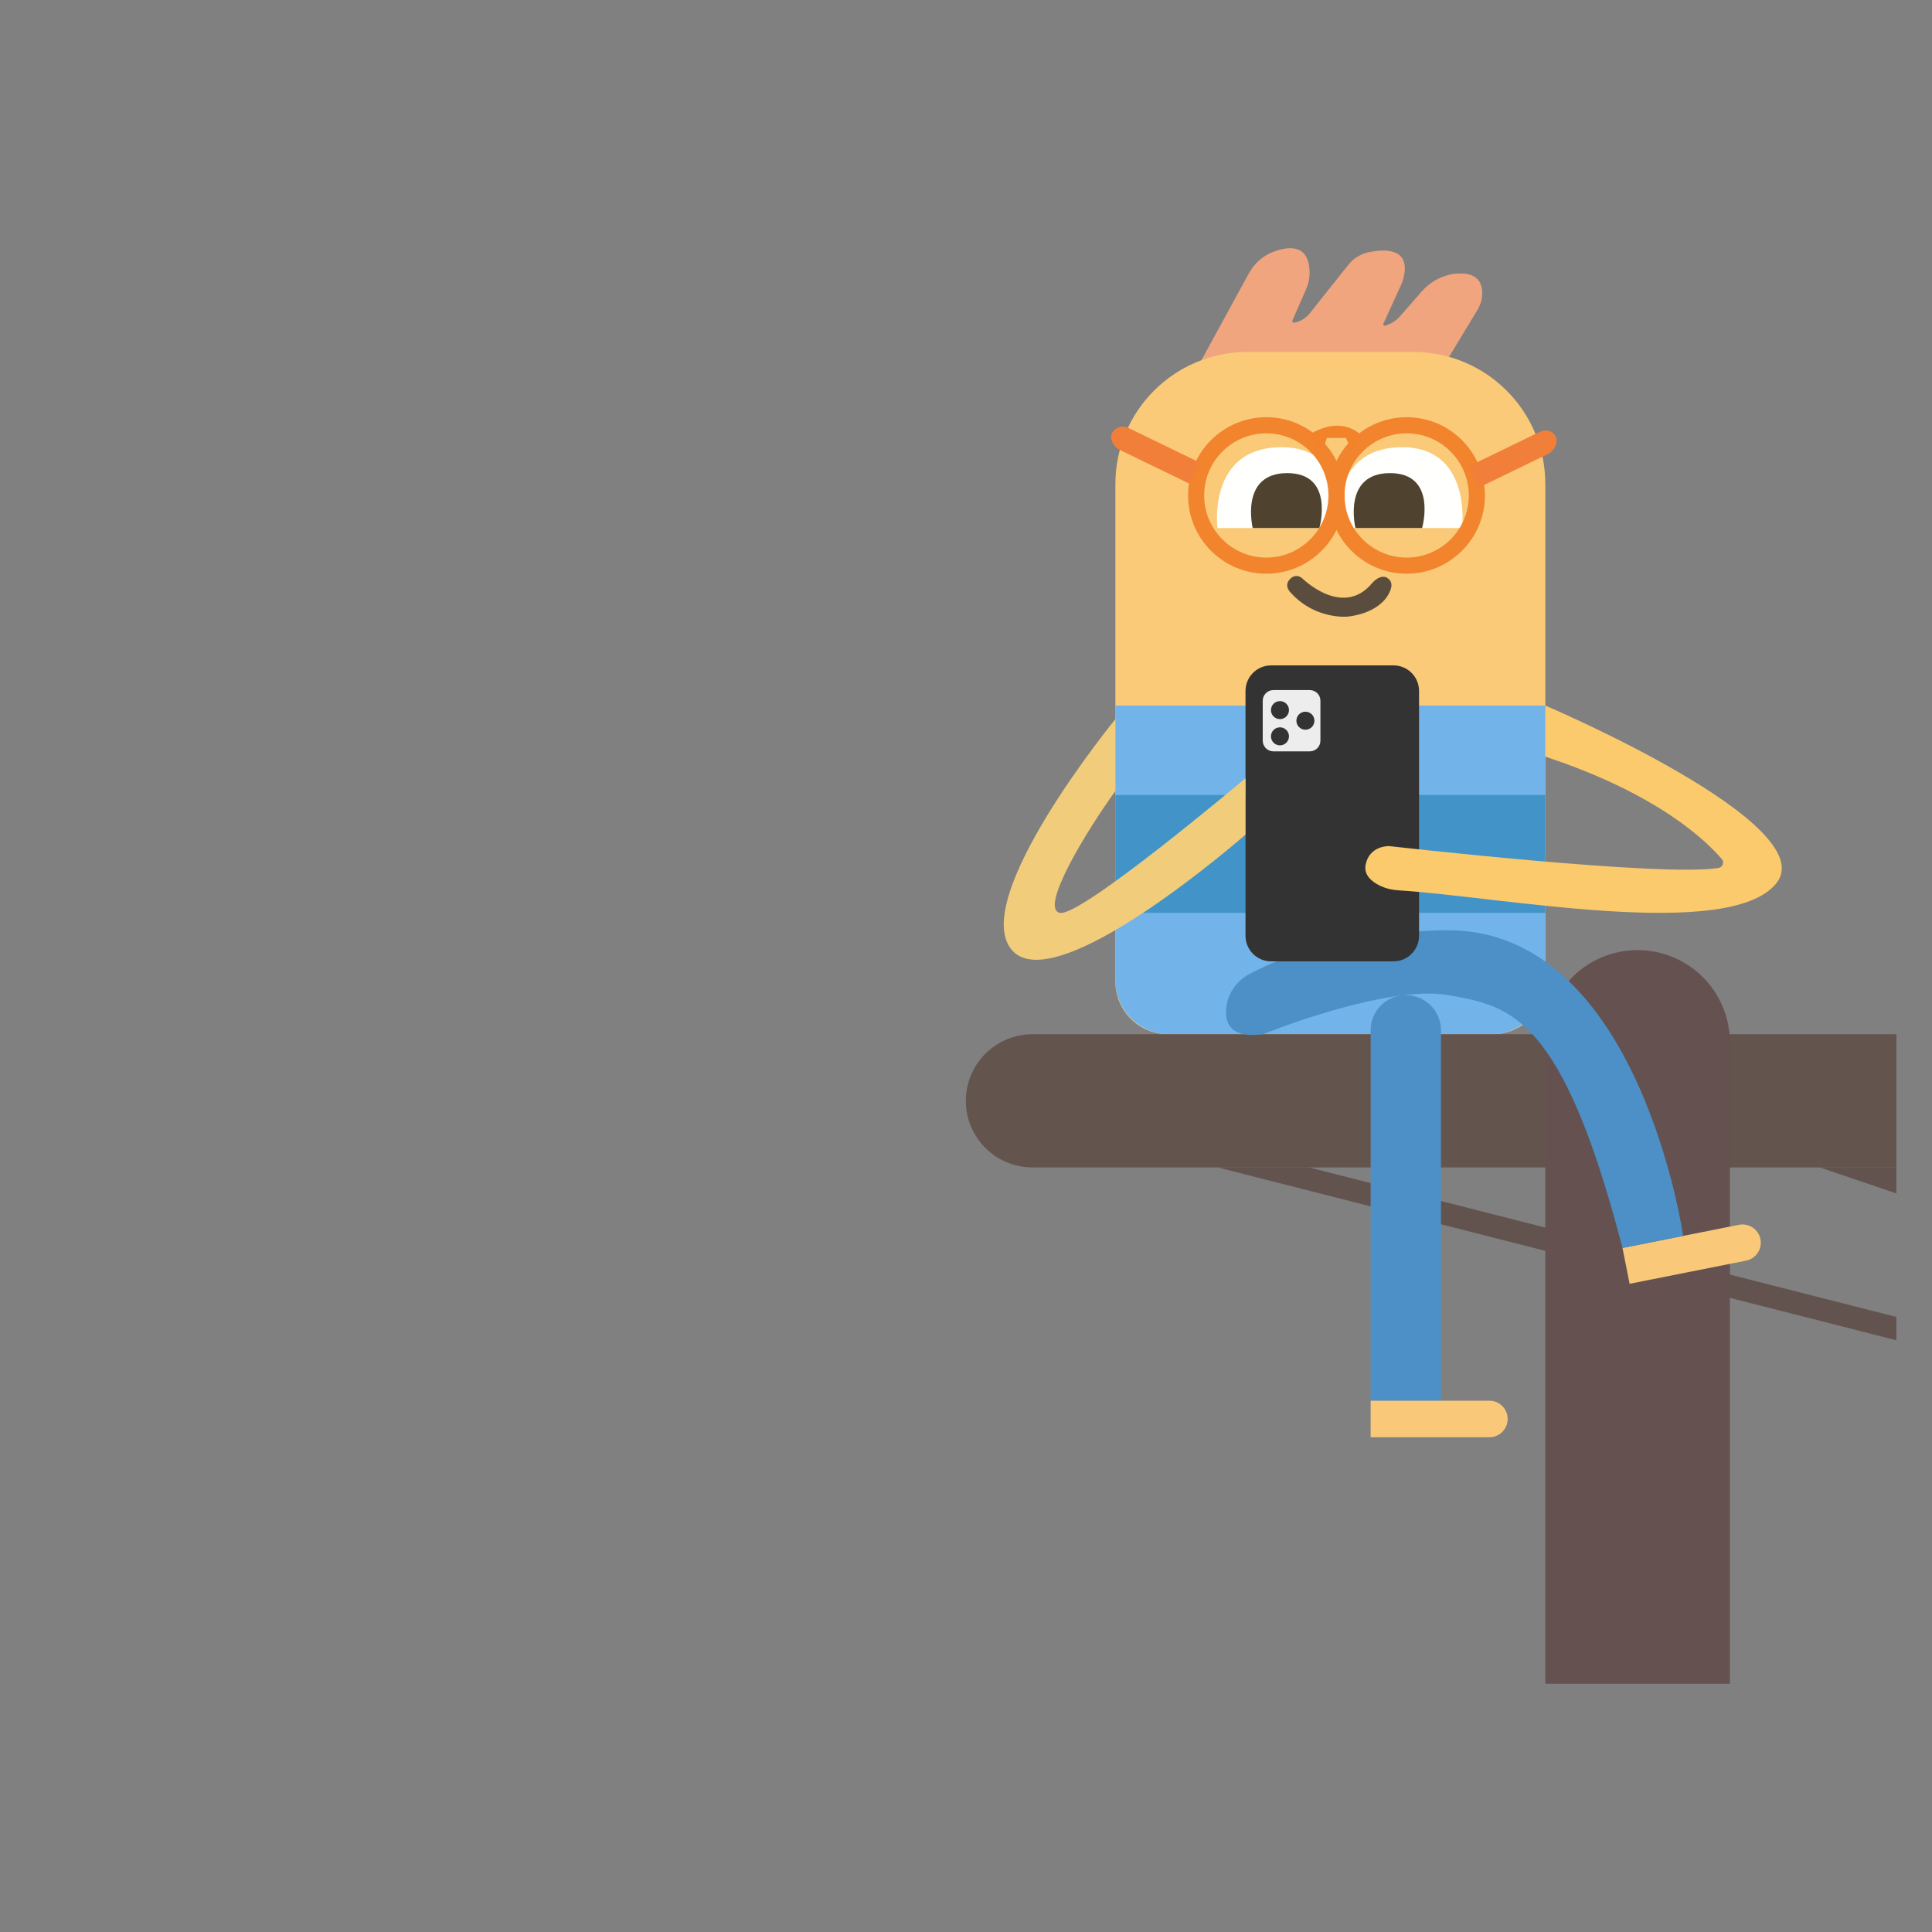 <?xml version="1.0" encoding="utf-8"?>
<!-- Generator: Adobe Illustrator 16.0.0, SVG Export Plug-In . SVG Version: 6.00 Build 0)  -->
<!DOCTYPE svg PUBLIC "-//W3C//DTD SVG 1.1//EN" "http://www.w3.org/Graphics/SVG/1.1/DTD/svg11.dtd">
<svg version="1.1" id="Layer_1" xmlns="http://www.w3.org/2000/svg" xmlns:xlink="http://www.w3.org/1999/xlink" x="0px" y="0px"
 viewBox="-260 0 1080 1080" enable-background="new 0 0 1080 1080" xml:space="preserve">
<rect x="-260" y="0" width="1080" height="1080" fill="#808080" stroke="none"/>
<g>
	<defs>
		<rect id="SVGID_1_" width="1080" height="1080"/>
	</defs>
	<clipPath id="SVGID_2_">
		<use xlink:href="#SVGID_1_"  overflow="visible"/>
	</clipPath>
	<path clip-path="url(#SVGID_2_)" fill="#F1A57F" d="M411.612,201.349l26.529-48.57c2.98-5.455,7.754-9.759,13.564-11.969
		c8.69-3.304,20.123-4.566,20.362,11.518c0.047,3.238-0.672,6.446-1.974,9.412l-7.624,17.37c-0.303,0.691,0.291,1.439,1.033,1.3
		c3.397-0.637,6.451-2.477,8.603-5.183l21.585-27.144c2.885-3.629,6.932-6.168,11.473-7.103c9.237-1.901,23.316-2.334,19.495,14.119
		c-0.327,1.406-0.821,2.776-1.42,4.089l-9.954,21.823c-0.269,0.59,0.269,1.228,0.896,1.061c3.263-0.87,6.192-2.692,8.415-5.233
		l12.057-13.779c5.216-5.961,12.569-9.801,20.482-10.169c6.738-0.313,13.32,1.714,13.466,10.77c0.054,3.44-1.007,6.807-2.788,9.751
		l-15.792,26.092L411.612,201.349z"/>
	<polygon clip-path="url(#SVGID_2_)" fill="#63534E" points="471.76,652.595 800.085,736.188 800.085,749.216 420.737,652.595 	"/>
	<path clip-path="url(#SVGID_2_)" fill="#FACA78" d="M574.451,578.144H392.896c-16.23,0-29.388-13.157-29.388-29.388V270.547
		c0-40.757,33.04-73.798,73.797-73.798h92.737c40.757,0,73.797,33.041,73.797,73.798v278.209
		C603.839,564.986,590.682,578.144,574.451,578.144"/>
	<path clip-path="url(#SVGID_2_)" fill="#72B3E9" d="M573.709,578.144h-180.07c-16.641,0-30.131-13.489-30.131-30.131V394.407
		h240.331v153.606C603.839,564.654,590.35,578.144,573.709,578.144"/>
	<rect x="363.508" y="444.381" clip-path="url(#SVGID_2_)" fill="#4294C8" width="240.331" height="65.914"/>
	<path clip-path="url(#SVGID_2_)" fill="#64544E" d="M800.085,652.595H317.14c-20.559,0-37.225-16.667-37.225-37.226
		s16.666-37.226,37.225-37.226h482.945V652.595z"/>
	<path clip-path="url(#SVGID_2_)" fill="#655250" d="M603.839,941.253h103.187V582.716c0-28.494-23.1-51.593-51.593-51.593h-0.001
		c-28.493,0-51.593,23.099-51.593,51.593V941.253z"/>
	<path clip-path="url(#SVGID_2_)" fill="#4C90C7" d="M545.518,783.006h-39.317V575.949c0-10.856,8.801-19.658,19.658-19.658
		c10.858,0,19.659,8.802,19.659,19.658V783.006z"/>
	<path clip-path="url(#SVGID_2_)" fill="#F9C979" d="M572.581,803.431H506.2v-20.425h66.381c5.64,0,10.212,4.572,10.212,10.212
		C582.793,798.858,578.221,803.431,572.581,803.431"/>
	<path clip-path="url(#SVGID_2_)" fill="#F9C979" d="M716.072,704.709l-65.107,12.938l-3.981-20.033l65.108-12.938
		c5.531-1.1,10.906,2.494,12.006,8.026C725.197,698.233,721.604,703.609,716.072,704.709"/>
	<path clip-path="url(#SVGID_2_)" fill="#4C90C7" d="M425.378,564.299c-0.526,8.147,3.052,16.216,20.569,13.845
		c0,0,68.933-27.98,103.655-21.853c34.723,6.127,63.533,10.998,97.381,141.323l33.906-6.738c0,0-24.567-170.839-131.287-170.839
		c0,0-63.772-0.905-111.29,24.528C430.944,548.509,425.917,555.96,425.378,564.299"/>
	<path clip-path="url(#SVGID_2_)" fill="#333333" d="M518.966,537.398h-68.423c-7.896,0-14.297-6.401-14.297-14.297V386.255
		c0-7.896,6.401-14.297,14.297-14.297h68.423c7.896,0,14.297,6.401,14.297,14.297v136.846
		C533.263,530.997,526.862,537.398,518.966,537.398"/>
	<path clip-path="url(#SVGID_2_)" fill="#FFFFFD" d="M488.059,295.16h69.267c0,0,5.699-46.032-34.634-45.155
		C482.359,250.882,488.059,295.16,488.059,295.16"/>
	<path clip-path="url(#SVGID_2_)" fill="#FFFFFD" d="M420.563,295.16h69.267c0,0,5.699-46.032-34.633-45.155
		C414.864,250.882,420.563,295.16,420.563,295.16"/>
	<path clip-path="url(#SVGID_2_)" fill="#4F432F" d="M534.967,295.16c0,0,8.768-30.688-17.975-30.688
		c-26.742,0-19.289,30.688-19.289,30.688H534.967z"/>
	<path clip-path="url(#SVGID_2_)" fill="#4F432F" d="M477.537,295.16c0,0,8.768-30.688-17.974-30.688
		c-26.742,0-19.29,30.688-19.29,30.688H477.537z"/>
	<path clip-path="url(#SVGID_2_)" fill="#5B4D3E" d="M467.892,323.217c0,0,22.61,22.61,39.158,2.735
		c2-2.402,5.555-4.617,8.236-3.009c2.479,1.487,3.632,3.941,1.259,8.604c-6.14,12.063-23.45,13.151-23.45,13.151
		s-17.75,1.754-31.341-13.151c0,0-4.338-3.738-0.83-7.637C464.431,320.012,467.892,323.217,467.892,323.217"/>
	<path clip-path="url(#SVGID_2_)" fill="#F1842D" d="M447.868,320.706c-24.118,0-43.74-19.621-43.74-43.74
		c0-24.118,19.622-43.739,43.74-43.739s43.739,19.621,43.739,43.739C491.606,301.084,471.986,320.706,447.868,320.706
		 M447.868,242.232c-19.153,0-34.734,15.582-34.734,34.733c0,19.153,15.581,34.734,34.734,34.734
		c19.152,0,34.733-15.581,34.733-34.734C482.601,257.814,467.02,242.232,447.868,242.232"/>
	<path clip-path="url(#SVGID_2_)" fill="#F1842D" d="M526.34,320.706c-24.118,0-43.739-19.621-43.739-43.74
		c0-24.118,19.621-43.739,43.739-43.739c24.119,0,43.741,19.621,43.741,43.739C570.081,301.084,550.459,320.706,526.34,320.706
		 M526.34,242.232c-19.153,0-34.734,15.582-34.734,34.733c0,19.153,15.581,34.734,34.734,34.734s34.735-15.581,34.735-34.734
		C561.075,257.814,545.493,242.232,526.34,242.232"/>
	<path clip-path="url(#SVGID_2_)" fill="#F17F39" d="M410.525,258.49l-5.737,11.834l-38.799-18.81
		c-3.268-1.585-5.991-6.014-4.407-9.281c1.585-3.268,5.68-4.718,8.948-3.134L410.525,258.49z"/>
	<path clip-path="url(#SVGID_2_)" fill="#F17F39" d="M560.871,260.741l5.738,11.835l38.799-18.811
		c3.268-1.584,5.859-6.42,4.274-9.689c-1.584-3.268-5.548-4.31-8.815-2.725L560.871,260.741z"/>
	<polygon clip-path="url(#SVGID_2_)" fill="#63534E" points="757.276,652.595 800.085,667.125 800.085,652.595 	"/>
	<path clip-path="url(#SVGID_2_)" fill="#FACA6D" d="M603.839,394.406c0,0,156.233,66.507,129.006,99.537
		c-26.68,32.365-153.784,7.303-211.104,3.761c-3.721-0.229-7.384-1.113-10.717-2.784c-4.348-2.18-8.814-5.887-7.605-11.689
		c2.232-10.713,13.127-10.266,13.127-10.266s153.92,17.553,184.191,12.183c2.293-0.407,3.273-3.124,1.771-4.904
		c-7.937-9.403-34.96-36.274-98.67-57.271V394.406z"/>
	<path clip-path="url(#SVGID_2_)" fill="#F1CC7B" d="M363.508,401.995c0,0-82.375,100.693-57.825,129.128
		c24.549,28.435,130.562-64.564,130.562-64.564v-31.534c0,0-92.175,77.784-103.781,75.271c-11.605-2.514,15.22-46.257,31.044-68.128
		V401.995z"/>
	<path clip-path="url(#SVGID_2_)" fill="#EDEDED" d="M472.155,420.017h-20.311c-3.296,0-5.968-2.672-5.968-5.968v-22.327
		c0-3.296,2.672-5.968,5.968-5.968h20.311c3.296,0,5.968,2.672,5.968,5.968v22.327C478.123,417.345,475.451,420.017,472.155,420.017
		"/>
	<path clip-path="url(#SVGID_2_)" fill="#333333" d="M460.548,396.956c0,2.783-2.256,5.039-5.039,5.039
		c-2.782,0-5.038-2.256-5.038-5.039c0-2.783,2.256-5.039,5.038-5.039C458.292,391.917,460.548,394.173,460.548,396.956"/>
	<path clip-path="url(#SVGID_2_)" fill="#333333" d="M474.77,402.885c0,2.783-2.256,5.039-5.039,5.039
		c-2.782,0-5.038-2.256-5.038-5.039c0-2.783,2.256-5.039,5.038-5.039C472.514,397.846,474.77,400.103,474.77,402.885"/>
	<path clip-path="url(#SVGID_2_)" fill="#333333" d="M460.548,411.619c0,2.783-2.256,5.039-5.039,5.039
		c-2.782,0-5.038-2.256-5.038-5.039s2.256-5.039,5.038-5.039C458.292,406.58,460.548,408.836,460.548,411.619"/>
	<path clip-path="url(#SVGID_2_)" fill="#F3832B" d="M471.098,243.651c0,0,16.519-12.783,30.367,0l-6.124,7.989l-2.931-6.835
		h-10.652l-2.368,6.835L471.098,243.651z"/>
</g>
</svg>
